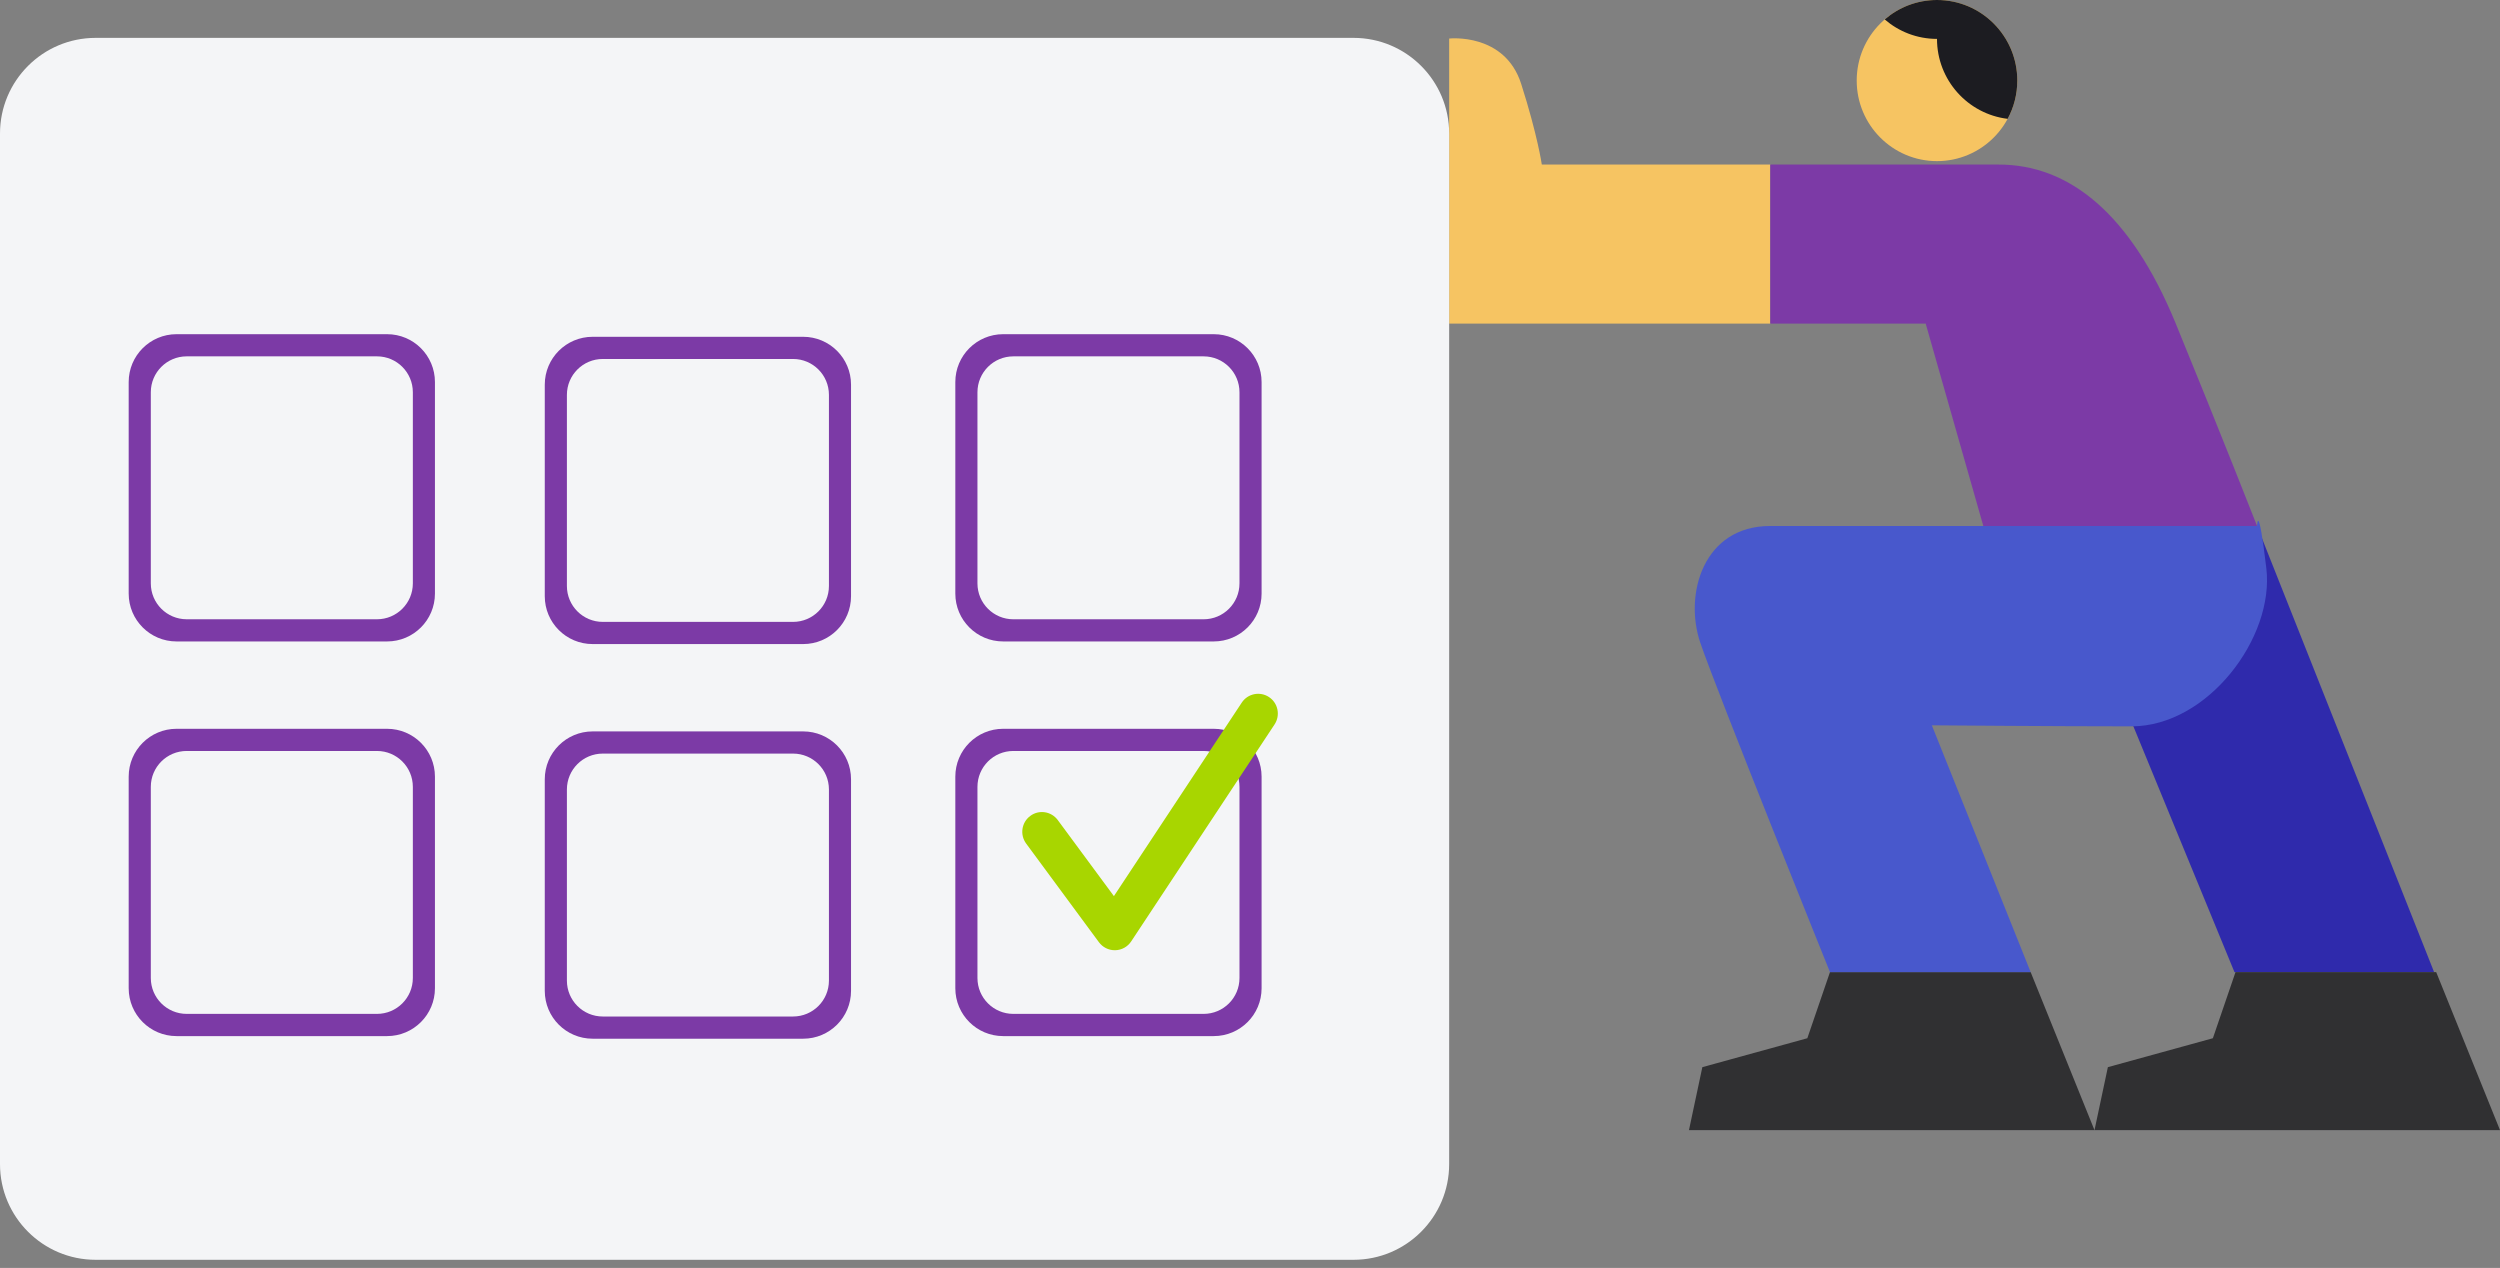 <svg width="209" height="106" viewBox="0 0 209 106" fill="none" xmlns="http://www.w3.org/2000/svg">
<rect x="0" y="0" width="209" height="106" fill="#808080" stroke="none"/>
<path d="M121.15 27.051V3.223C121.15 3.223 125.797 2.705 127.174 7.022C128.551 11.34 128.895 13.757 128.895 13.757H147.996V27.054H121.15V27.051Z" fill="#F6C462"/>
<path d="M147.996 27.052V13.757C147.996 13.757 161.248 13.757 167.097 13.757C172.948 13.757 178.111 17.816 181.895 27.054C185.681 36.293 188.693 43.975 188.693 43.975H165.806L160.987 27.054H147.996V27.052Z" fill="#7C3AA6"/>
<path d="M177.25 58.046L186.802 81.27H203.493L188.692 43.972L177.25 58.046Z" fill="#2F2AAC"/>
<path d="M152.986 81.27L151.093 86.796L142.316 89.214L141.197 94.481H175.099L169.764 81.27H152.986Z" fill="#303032"/>
<path d="M186.889 81.27L184.996 86.796L176.218 89.214L175.1 94.481H209.001L203.666 81.27H186.889Z" fill="#303032"/>
<path d="M165.804 43.972C165.804 43.972 153.585 43.972 147.994 43.972C142.401 43.972 140.766 49.671 142.143 53.729C143.52 57.787 152.985 81.27 152.985 81.27H169.763L161.502 60.636C161.502 60.636 171.828 60.723 178.193 60.723C184.561 60.723 190.154 53.297 189.466 47.512C188.777 41.727 188.691 43.972 188.691 43.972H165.804Z" fill="#4858CC"/>
<path d="M161.933 13.47C165.64 13.47 168.645 10.454 168.645 6.735C168.645 3.015 165.64 0 161.933 0C158.226 0 155.221 3.015 155.221 6.735C155.221 10.454 158.226 13.47 161.933 13.47Z" fill="#F6C462"/>
<path d="M167.839 9.935C168.352 8.983 168.645 7.895 168.645 6.735C168.645 3.016 165.639 0 161.933 0C160.264 0 158.738 0.613 157.564 1.626C158.738 2.639 160.264 3.252 161.933 3.252C161.933 6.695 164.515 9.535 167.839 9.935Z" fill="#1C1C21"/>
<path d="M113.15 3.166H8C3.582 3.166 0 6.747 0 11.166V97.319C0 101.737 3.582 105.319 8 105.319H113.15C117.568 105.319 121.15 101.737 121.15 97.319V11.166C121.15 6.747 117.568 3.166 113.15 3.166Z" fill="#F4F5F7"/>
<path d="M36.361 49.625C36.361 51.834 34.57 53.625 32.361 53.625H14.758C12.549 53.625 10.758 51.834 10.758 49.625V31.938C10.758 29.729 12.549 27.938 14.758 27.938H32.361C34.57 27.938 36.361 29.729 36.361 31.938V49.625ZM12.608 48.771C12.608 50.428 13.951 51.771 15.608 51.771H31.514C33.171 51.771 34.514 50.428 34.514 48.771V32.791C34.514 31.134 33.171 29.791 31.514 29.791H15.608C13.951 29.791 12.608 31.134 12.608 32.791V48.771Z" fill="#7C3AA6"/>
<path d="M71.146 49.844C71.146 52.053 69.355 53.844 67.146 53.844H49.543C47.334 53.844 45.543 52.053 45.543 49.844V32.156C45.543 29.947 47.334 28.156 49.543 28.156H67.146C69.355 28.156 71.146 29.947 71.146 32.156V49.844ZM47.393 48.99C47.393 50.647 48.736 51.99 50.393 51.99H66.299C67.956 51.99 69.299 50.647 69.299 48.99V33.01C69.299 31.353 67.956 30.01 66.299 30.01H50.393C48.736 30.01 47.393 31.353 47.393 33.01V48.99Z" fill="#7C3AA6"/>
<path d="M105.469 49.625C105.469 51.835 103.678 53.625 101.469 53.625H83.865C81.656 53.625 79.865 51.835 79.865 49.625V31.938C79.865 29.729 81.656 27.938 83.865 27.938H101.469C103.678 27.938 105.469 29.729 105.469 31.938V49.625ZM81.715 48.772C81.715 50.429 83.058 51.772 84.715 51.772H100.621C102.278 51.772 103.621 50.429 103.621 48.772V32.792C103.621 31.135 102.278 29.792 100.621 29.792H84.715C83.058 29.792 81.715 31.135 81.715 32.792V48.772Z" fill="#7C3AA6"/>
<path d="M36.361 82.618C36.361 84.827 34.57 86.618 32.361 86.618H14.758C12.549 86.618 10.758 84.827 10.758 82.618V64.927C10.758 62.718 12.549 60.927 14.758 60.927H32.361C34.57 60.927 36.361 62.718 36.361 64.927V82.618ZM12.608 81.761C12.608 83.418 13.951 84.761 15.608 84.761H31.514C33.171 84.761 34.514 83.418 34.514 81.761V65.781C34.514 64.124 33.171 62.781 31.514 62.781H15.608C13.951 62.781 12.608 64.124 12.608 65.781V81.761Z" fill="#7C3AA6"/>
<path d="M71.146 82.836C71.146 85.046 69.355 86.836 67.146 86.836H49.543C47.334 86.836 45.543 85.046 45.543 82.836V65.146C45.543 62.937 47.334 61.146 49.543 61.146H67.146C69.355 61.146 71.146 62.937 71.146 65.146V82.836ZM47.393 81.98C47.393 83.637 48.736 84.98 50.393 84.98H66.299C67.956 84.98 69.299 83.637 69.299 81.98V66C69.299 64.343 67.956 63 66.299 63H50.393C48.736 63 47.393 64.343 47.393 66V81.98Z" fill="#7C3AA6"/>
<path d="M105.469 82.618C105.469 84.827 103.678 86.618 101.469 86.618H83.865C81.656 86.618 79.865 84.827 79.865 82.618V64.927C79.865 62.718 81.656 60.927 83.865 60.927H101.469C103.678 60.927 105.469 62.718 105.469 64.927V82.618ZM81.715 81.761C81.715 83.418 83.058 84.761 84.715 84.761H100.621C102.278 84.761 103.621 83.418 103.621 81.761V65.781C103.621 64.124 102.278 62.781 100.621 62.781H84.715C83.058 62.781 81.715 64.124 81.715 65.781V81.761Z" fill="#7C3AA6"/>
<path d="M106.091 58.276C105.333 57.773 104.312 57.98 103.81 58.74L93.123 74.915L88.427 68.554C87.885 67.823 86.858 67.668 86.13 68.212C85.398 68.753 85.246 69.786 85.785 70.52L91.872 78.772C92.185 79.192 92.672 79.439 93.194 79.439C93.209 79.439 93.223 79.439 93.237 79.439C93.774 79.425 94.27 79.152 94.566 78.703L106.55 60.568C107.055 59.802 106.848 58.78 106.091 58.276Z" fill="#A8D600"/>
</svg>
